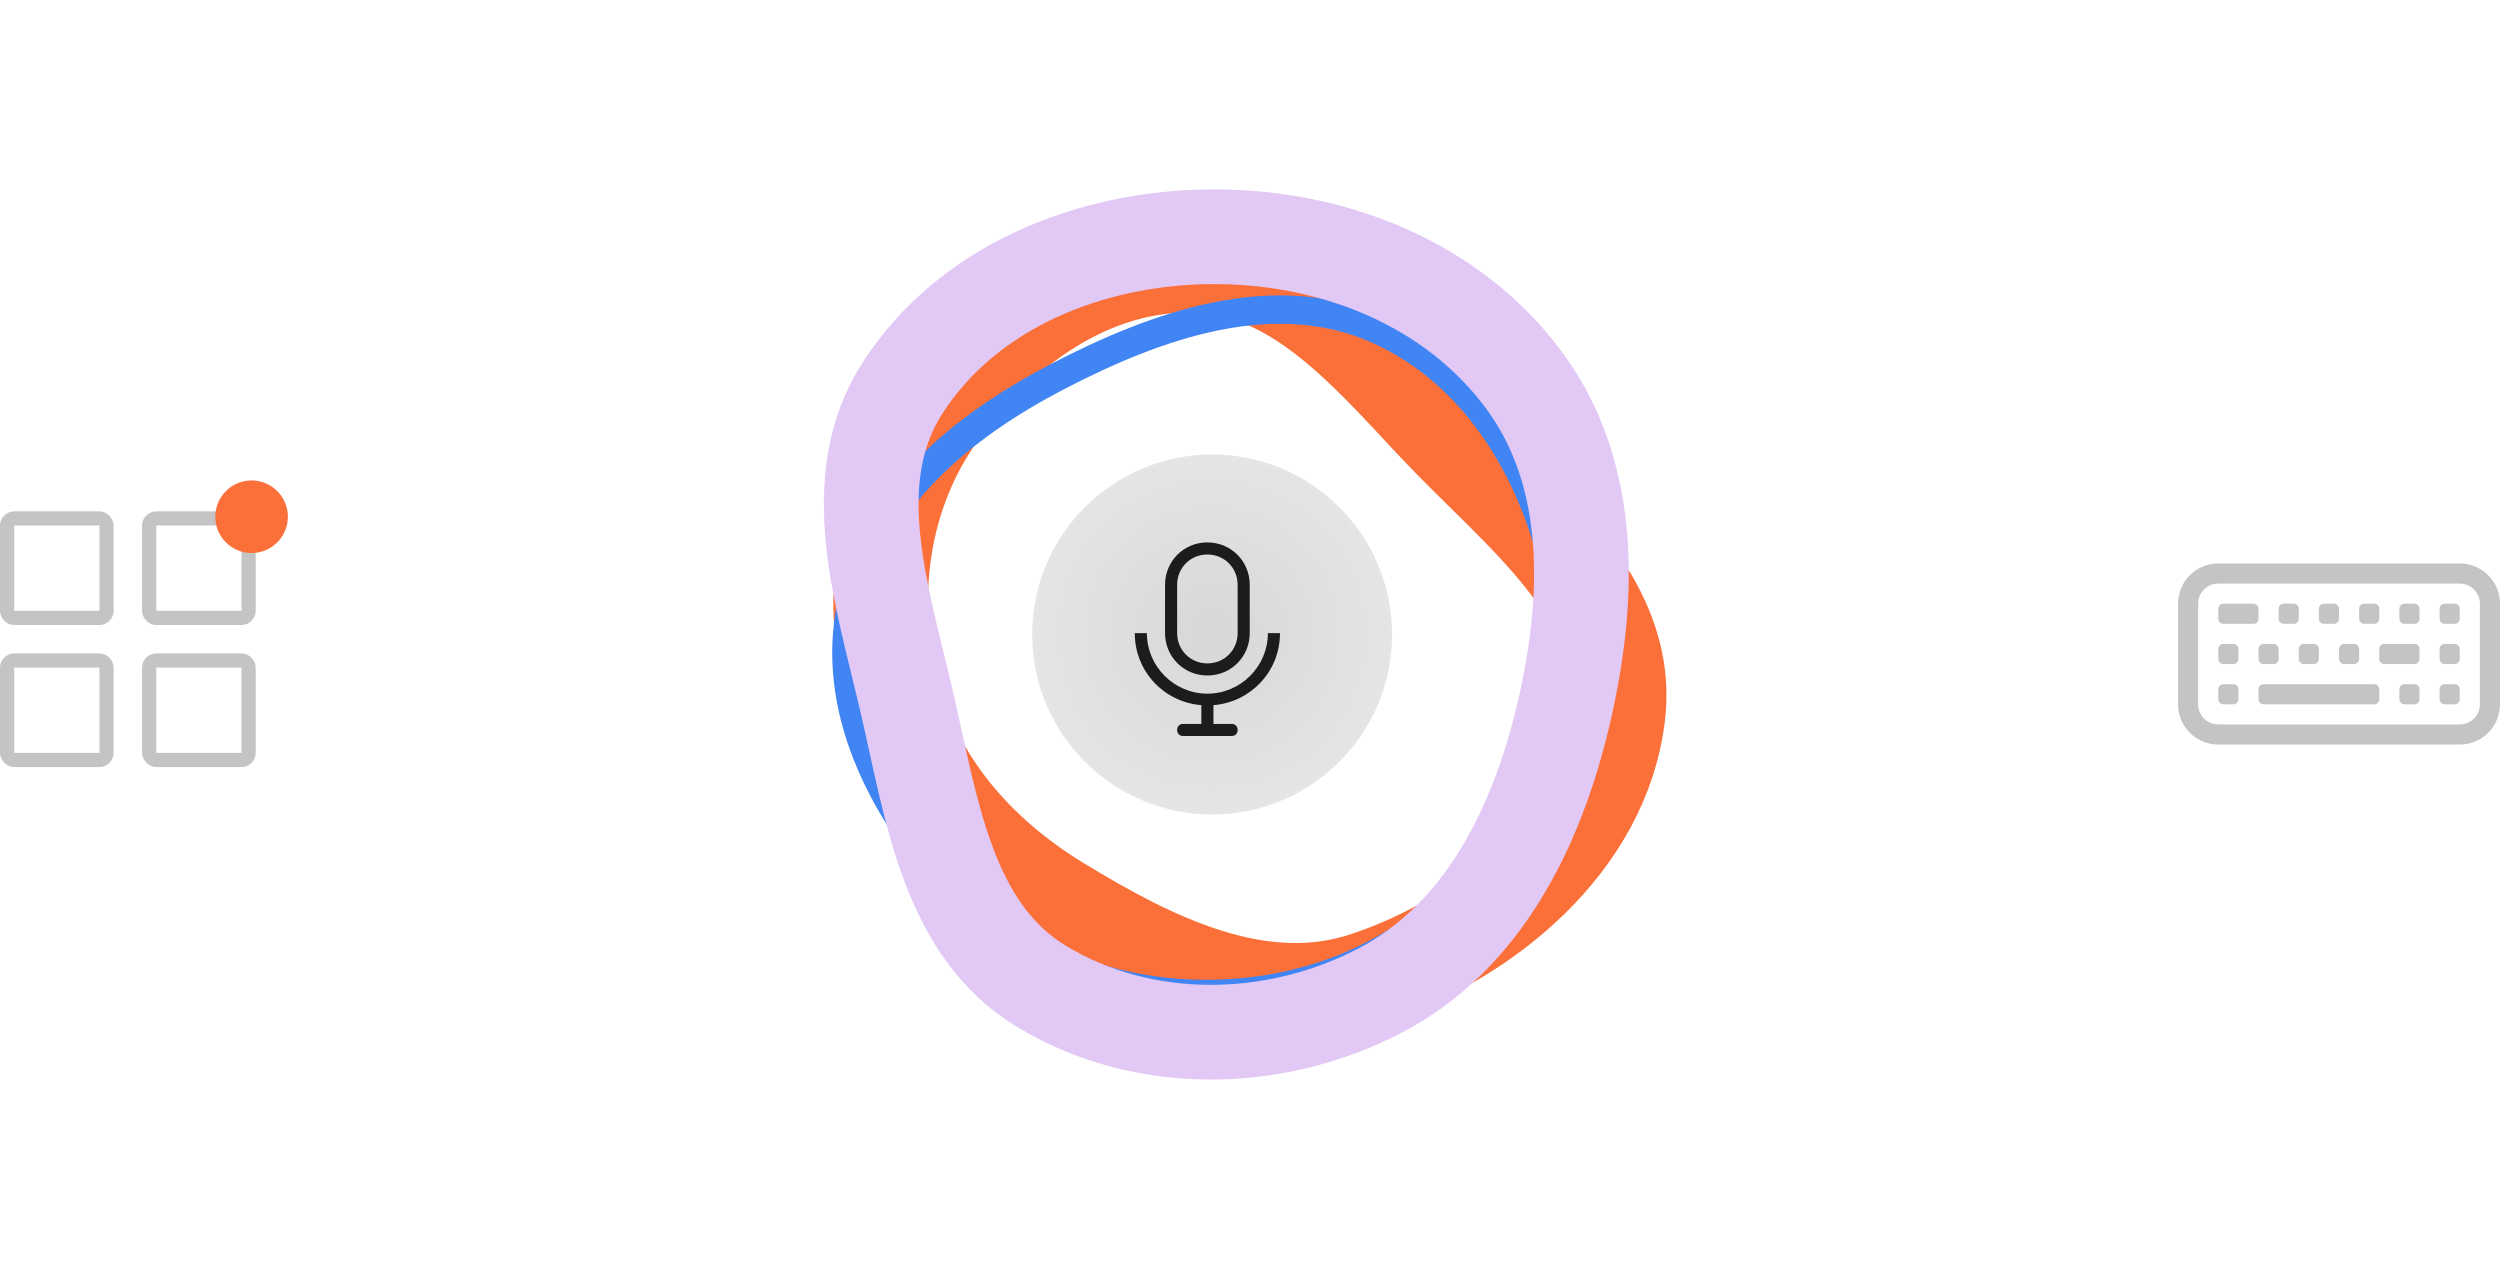 <svg width="264" height="134" viewBox="0 0 264 134" fill="none" xmlns="http://www.w3.org/2000/svg">
<g filter="url(#filter0_f_86_232)">
<path fill-rule="evenodd" clip-rule="evenodd" d="M128.099 30.718C139.982 30.58 151.875 35.177 158.986 44.787C165.864 54.084 165.492 66.359 162.818 77.642C160.187 88.746 154.864 99.43 144.8 104.644C134.449 110.007 121.589 110.229 111.626 104.164C102.49 98.603 100.922 86.95 98.502 76.463C96.06 65.883 92.201 54.586 98.085 45.49C104.488 35.595 116.389 30.853 128.099 30.718Z" stroke="#E2C8F5" stroke-width="3"/>
</g>
<g filter="url(#filter1_f_86_232)">
<path fill-rule="evenodd" clip-rule="evenodd" d="M125.285 27.936C135.962 28.179 143.393 36.981 150.739 44.802C159.447 54.073 171.615 62.91 170.035 75.582C168.362 89.008 156.181 99.071 143.445 103.32C132.308 107.036 120.984 101.433 110.955 95.294C102.395 90.053 95.717 82.446 93.325 72.637C90.878 62.603 92.361 51.994 98.353 43.613C104.731 34.691 114.383 27.689 125.285 27.936Z" stroke="#FB6F39" stroke-width="3"/>
</g>
<g filter="url(#filter2_f_86_232)">
<path fill-rule="evenodd" clip-rule="evenodd" d="M126.085 28.006C136.763 28.249 144.194 37.051 151.539 44.872C160.248 54.143 172.415 62.98 170.836 75.652C169.163 89.078 156.982 99.141 144.246 103.39C133.109 107.106 121.785 101.503 111.756 95.364C103.196 90.123 96.518 82.516 94.126 72.707C91.679 62.673 93.162 52.064 99.153 43.683C105.532 34.761 115.183 27.759 126.085 28.006Z" stroke="#FB6F39" stroke-width="10"/>
</g>
<g filter="url(#filter3_f_86_232)">
<path fill-rule="evenodd" clip-rule="evenodd" d="M164.879 63.84C166.495 74.847 161.782 85.551 154.222 93.788C147.289 101.342 137.409 105.016 127.134 104.964C116.926 104.912 107.258 101.043 100.44 93.516C93.017 85.32 87.65 74.675 89.898 63.853C92.201 52.772 101.505 45.065 111.6 39.807C122.272 34.246 134.624 29.913 145.569 34.85C156.746 39.892 163.107 51.764 164.879 63.84Z" stroke="#4185F4" stroke-width="3"/>
</g>
<g filter="url(#filter4_f_86_232)">
<path fill-rule="evenodd" clip-rule="evenodd" d="M127.673 25.003C140.474 24.855 153.286 29.807 160.946 40.16C168.356 50.174 167.955 63.398 165.074 75.554C162.24 87.515 156.506 99.025 145.664 104.642C134.514 110.419 120.661 110.658 109.928 104.124C100.085 98.133 98.397 85.58 95.79 74.282C93.159 62.885 89.001 50.716 95.341 40.917C102.238 30.257 115.058 25.149 127.673 25.003Z" stroke="#E2C8F5" stroke-width="10"/>
</g>
<g filter="url(#filter5_f_86_232)">
<circle cx="128" cy="67" r="19" fill="#E5E5E5"/>
<circle cx="128" cy="67" r="19" fill="url(#paint0_radial_86_232)" fill-opacity="0.2"/>
</g>
<path d="M127.5 71.333C129.992 71.333 131.972 69.353 131.972 66.861V61.75C131.972 59.258 129.992 57.278 127.5 57.278C125.008 57.278 123.028 59.258 123.028 61.75V66.861C123.028 69.353 125.008 71.333 127.5 71.333ZM124.306 61.75C124.306 59.961 125.711 58.556 127.5 58.556C129.289 58.556 130.694 59.961 130.694 61.75V66.861C130.694 68.65 129.289 70.055 127.5 70.055C125.711 70.055 124.306 68.65 124.306 66.861V61.75Z" fill="#1C1C1C"/>
<path d="M135.167 66.861H133.889C133.889 70.375 131.014 73.25 127.5 73.25C123.986 73.25 121.111 70.375 121.111 66.861H119.833C119.833 70.886 122.9 74.144 126.861 74.464V76.444H124.945C124.561 76.444 124.306 76.7 124.306 77.083C124.306 77.467 124.561 77.722 124.945 77.722H130.056C130.439 77.722 130.695 77.467 130.695 77.083C130.695 76.7 130.439 76.444 130.056 76.444H128.139V74.464C132.1 74.144 135.167 70.886 135.167 66.861Z" fill="#1C1C1C"/>
<rect x="0.75" y="54.75" width="10.5" height="10.5" rx="0.75" stroke="#C4C4C4" stroke-width="1.5"/>
<rect x="0.75" y="69.75" width="10.5" height="10.5" rx="0.75" stroke="#C4C4C4" stroke-width="1.5"/>
<rect x="15.75" y="54.75" width="10.5" height="10.5" rx="0.75" stroke="#C4C4C4" stroke-width="1.5"/>
<rect x="15.75" y="69.75" width="10.5" height="10.5" rx="0.75" stroke="#C4C4C4" stroke-width="1.5"/>
<path d="M27.331 58.323C29.405 57.902 30.745 55.879 30.323 53.805C29.902 51.731 27.879 50.391 25.805 50.812C23.73 51.234 22.391 53.257 22.812 55.331C23.233 57.405 25.256 58.745 27.331 58.323Z" fill="#FB6F39"/>
<g clip-path="url(#clip0_86_232)">
<path d="M259.75 61.625C260.314 61.625 260.854 61.849 261.253 62.247C261.651 62.646 261.875 63.186 261.875 63.75V74.375C261.875 74.939 261.651 75.479 261.253 75.878C260.854 76.276 260.314 76.5 259.75 76.5H234.25C233.686 76.5 233.146 76.276 232.747 75.878C232.349 75.479 232.125 74.939 232.125 74.375V63.75C232.125 63.186 232.349 62.646 232.747 62.247C233.146 61.849 233.686 61.625 234.25 61.625H259.75ZM234.25 59.5C233.123 59.5 232.042 59.948 231.245 60.745C230.448 61.542 230 62.623 230 63.75V74.375C230 75.502 230.448 76.583 231.245 77.38C232.042 78.177 233.123 78.625 234.25 78.625H259.75C260.877 78.625 261.958 78.177 262.755 77.38C263.552 76.583 264 75.502 264 74.375V63.75C264 62.623 263.552 61.542 262.755 60.745C261.958 59.948 260.877 59.5 259.75 59.5H234.25Z" fill="#C4C4C4"/>
<path d="M257.625 72.781C257.625 72.64 257.681 72.505 257.781 72.406C257.88 72.306 258.015 72.25 258.156 72.25H259.219C259.36 72.25 259.495 72.306 259.594 72.406C259.694 72.505 259.75 72.64 259.75 72.781V73.844C259.75 73.985 259.694 74.12 259.594 74.219C259.495 74.319 259.36 74.375 259.219 74.375H258.156C258.015 74.375 257.88 74.319 257.781 74.219C257.681 74.12 257.625 73.985 257.625 73.844V72.781ZM257.625 68.531C257.625 68.39 257.681 68.255 257.781 68.156C257.88 68.056 258.015 68 258.156 68H259.219C259.36 68 259.495 68.056 259.594 68.156C259.694 68.255 259.75 68.39 259.75 68.531V69.594C259.75 69.735 259.694 69.87 259.594 69.969C259.495 70.069 259.36 70.125 259.219 70.125H258.156C258.015 70.125 257.88 70.069 257.781 69.969C257.681 69.87 257.625 69.735 257.625 69.594V68.531ZM247 68.531C247 68.39 247.056 68.255 247.156 68.156C247.255 68.056 247.39 68 247.531 68H248.594C248.735 68 248.87 68.056 248.969 68.156C249.069 68.255 249.125 68.39 249.125 68.531V69.594C249.125 69.735 249.069 69.87 248.969 69.969C248.87 70.069 248.735 70.125 248.594 70.125H247.531C247.39 70.125 247.255 70.069 247.156 69.969C247.056 69.87 247 69.735 247 69.594V68.531ZM251.25 68.531C251.25 68.39 251.306 68.255 251.406 68.156C251.505 68.056 251.64 68 251.781 68H254.969C255.11 68 255.245 68.056 255.344 68.156C255.444 68.255 255.5 68.39 255.5 68.531V69.594C255.5 69.735 255.444 69.87 255.344 69.969C255.245 70.069 255.11 70.125 254.969 70.125H251.781C251.64 70.125 251.505 70.069 251.406 69.969C251.306 69.87 251.25 69.735 251.25 69.594V68.531ZM253.375 72.781C253.375 72.64 253.431 72.505 253.531 72.406C253.63 72.306 253.765 72.25 253.906 72.25H254.969C255.11 72.25 255.245 72.306 255.344 72.406C255.444 72.505 255.5 72.64 255.5 72.781V73.844C255.5 73.985 255.444 74.12 255.344 74.219C255.245 74.319 255.11 74.375 254.969 74.375H253.906C253.765 74.375 253.63 74.319 253.531 74.219C253.431 74.12 253.375 73.985 253.375 73.844V72.781ZM242.75 68.531C242.75 68.39 242.806 68.255 242.906 68.156C243.005 68.056 243.14 68 243.281 68H244.344C244.485 68 244.62 68.056 244.719 68.156C244.819 68.255 244.875 68.39 244.875 68.531V69.594C244.875 69.735 244.819 69.87 244.719 69.969C244.62 70.069 244.485 70.125 244.344 70.125H243.281C243.14 70.125 243.005 70.069 242.906 69.969C242.806 69.87 242.75 69.735 242.75 69.594V68.531ZM238.5 68.531C238.5 68.39 238.556 68.255 238.656 68.156C238.755 68.056 238.89 68 239.031 68H240.094C240.235 68 240.37 68.056 240.469 68.156C240.569 68.255 240.625 68.39 240.625 68.531V69.594C240.625 69.735 240.569 69.87 240.469 69.969C240.37 70.069 240.235 70.125 240.094 70.125H239.031C238.89 70.125 238.755 70.069 238.656 69.969C238.556 69.87 238.5 69.735 238.5 69.594V68.531ZM234.25 68.531C234.25 68.39 234.306 68.255 234.406 68.156C234.505 68.056 234.64 68 234.781 68H235.844C235.985 68 236.12 68.056 236.219 68.156C236.319 68.255 236.375 68.39 236.375 68.531V69.594C236.375 69.735 236.319 69.87 236.219 69.969C236.12 70.069 235.985 70.125 235.844 70.125H234.781C234.64 70.125 234.505 70.069 234.406 69.969C234.306 69.87 234.25 69.735 234.25 69.594V68.531ZM257.625 64.281C257.625 64.14 257.681 64.005 257.781 63.906C257.88 63.806 258.015 63.75 258.156 63.75H259.219C259.36 63.75 259.495 63.806 259.594 63.906C259.694 64.005 259.75 64.14 259.75 64.281V65.344C259.75 65.485 259.694 65.62 259.594 65.719C259.495 65.819 259.36 65.875 259.219 65.875H258.156C258.015 65.875 257.88 65.819 257.781 65.719C257.681 65.62 257.625 65.485 257.625 65.344V64.281ZM253.375 64.281C253.375 64.14 253.431 64.005 253.531 63.906C253.63 63.806 253.765 63.75 253.906 63.75H254.969C255.11 63.75 255.245 63.806 255.344 63.906C255.444 64.005 255.5 64.14 255.5 64.281V65.344C255.5 65.485 255.444 65.62 255.344 65.719C255.245 65.819 255.11 65.875 254.969 65.875H253.906C253.765 65.875 253.63 65.819 253.531 65.719C253.431 65.62 253.375 65.485 253.375 65.344V64.281ZM249.125 64.281C249.125 64.14 249.181 64.005 249.281 63.906C249.38 63.806 249.515 63.75 249.656 63.75H250.719C250.86 63.75 250.995 63.806 251.094 63.906C251.194 64.005 251.25 64.14 251.25 64.281V65.344C251.25 65.485 251.194 65.62 251.094 65.719C250.995 65.819 250.86 65.875 250.719 65.875H249.656C249.515 65.875 249.38 65.819 249.281 65.719C249.181 65.62 249.125 65.485 249.125 65.344V64.281ZM244.875 64.281C244.875 64.14 244.931 64.005 245.031 63.906C245.13 63.806 245.265 63.75 245.406 63.75H246.469C246.61 63.75 246.745 63.806 246.844 63.906C246.944 64.005 247 64.14 247 64.281V65.344C247 65.485 246.944 65.62 246.844 65.719C246.745 65.819 246.61 65.875 246.469 65.875H245.406C245.265 65.875 245.13 65.819 245.031 65.719C244.931 65.62 244.875 65.485 244.875 65.344V64.281ZM240.625 64.281C240.625 64.14 240.681 64.005 240.781 63.906C240.88 63.806 241.015 63.75 241.156 63.75H242.219C242.36 63.75 242.495 63.806 242.594 63.906C242.694 64.005 242.75 64.14 242.75 64.281V65.344C242.75 65.485 242.694 65.62 242.594 65.719C242.495 65.819 242.36 65.875 242.219 65.875H241.156C241.015 65.875 240.88 65.819 240.781 65.719C240.681 65.62 240.625 65.485 240.625 65.344V64.281ZM234.25 64.281C234.25 64.14 234.306 64.005 234.406 63.906C234.505 63.806 234.64 63.75 234.781 63.75H237.969C238.11 63.75 238.245 63.806 238.344 63.906C238.444 64.005 238.5 64.14 238.5 64.281V65.344C238.5 65.485 238.444 65.62 238.344 65.719C238.245 65.819 238.11 65.875 237.969 65.875H234.781C234.64 65.875 234.505 65.819 234.406 65.719C234.306 65.62 234.25 65.485 234.25 65.344V64.281ZM234.25 72.781C234.25 72.64 234.306 72.505 234.406 72.406C234.505 72.306 234.64 72.25 234.781 72.25H235.844C235.985 72.25 236.12 72.306 236.219 72.406C236.319 72.505 236.375 72.64 236.375 72.781V73.844C236.375 73.985 236.319 74.12 236.219 74.219C236.12 74.319 235.985 74.375 235.844 74.375H234.781C234.64 74.375 234.505 74.319 234.406 74.219C234.306 74.12 234.25 73.985 234.25 73.844V72.781ZM238.5 72.781C238.5 72.64 238.556 72.505 238.656 72.406C238.755 72.306 238.89 72.25 239.031 72.25H250.719C250.86 72.25 250.995 72.306 251.094 72.406C251.194 72.505 251.25 72.64 251.25 72.781V73.844C251.25 73.985 251.194 74.12 251.094 74.219C250.995 74.319 250.86 74.375 250.719 74.375H239.031C238.89 74.375 238.755 74.319 238.656 74.219C238.556 74.12 238.5 73.985 238.5 73.844V72.781Z" fill="#C4C4C4"/>
</g>
<defs>
<filter id="filter0_f_86_232" x="90.484" y="26.215" width="78.621" height="86.975" filterUnits="userSpaceOnUse" color-interpolation-filters="sRGB">
<feFlood flood-opacity="0" result="BackgroundImageFix"/>
<feBlend mode="normal" in="SourceGraphic" in2="BackgroundImageFix" result="shape"/>
<feGaussianBlur stdDeviation="1.5" result="effect1_foregroundBlur_86_232"/>
</filter>
<filter id="filter1_f_86_232" x="87.7" y="23.43" width="86.976" height="85.583" filterUnits="userSpaceOnUse" color-interpolation-filters="sRGB">
<feFlood flood-opacity="0" result="BackgroundImageFix"/>
<feBlend mode="normal" in="SourceGraphic" in2="BackgroundImageFix" result="shape"/>
<feGaussianBlur stdDeviation="1.5" result="effect1_foregroundBlur_86_232"/>
</filter>
<filter id="filter2_f_86_232" x="68.001" y="3" width="127.976" height="126.583" filterUnits="userSpaceOnUse" color-interpolation-filters="sRGB">
<feFlood flood-opacity="0" result="BackgroundImageFix"/>
<feBlend mode="normal" in="SourceGraphic" in2="BackgroundImageFix" result="shape"/>
<feGaussianBlur stdDeviation="10" result="effect1_foregroundBlur_86_232"/>
</filter>
<filter id="filter3_f_86_232" x="84.879" y="28.191" width="84.817" height="81.274" filterUnits="userSpaceOnUse" color-interpolation-filters="sRGB">
<feFlood flood-opacity="0" result="BackgroundImageFix"/>
<feBlend mode="normal" in="SourceGraphic" in2="BackgroundImageFix" result="shape"/>
<feGaussianBlur stdDeviation="1.5" result="effect1_foregroundBlur_86_232"/>
</filter>
<filter id="filter4_f_86_232" x="67.001" y="0" width="124.999" height="134" filterUnits="userSpaceOnUse" color-interpolation-filters="sRGB">
<feFlood flood-opacity="0" result="BackgroundImageFix"/>
<feBlend mode="normal" in="SourceGraphic" in2="BackgroundImageFix" result="shape"/>
<feGaussianBlur stdDeviation="10" result="effect1_foregroundBlur_86_232"/>
</filter>
<filter id="filter5_f_86_232" x="105" y="44" width="46" height="46" filterUnits="userSpaceOnUse" color-interpolation-filters="sRGB">
<feFlood flood-opacity="0" result="BackgroundImageFix"/>
<feBlend mode="normal" in="SourceGraphic" in2="BackgroundImageFix" result="shape"/>
<feGaussianBlur stdDeviation="2" result="effect1_foregroundBlur_86_232"/>
</filter>
<radialGradient id="paint0_radial_86_232" cx="0" cy="0" r="1" gradientUnits="userSpaceOnUse" gradientTransform="translate(128 67) rotate(90) scale(19)">
<stop stop-color="#9EA0AC"/>
<stop offset="1" stop-color="#E5E5E5"/>
</radialGradient>
<clipPath id="clip0_86_232">
<rect width="34" height="34" fill="white" transform="translate(230 51)"/>
</clipPath>
</defs>
</svg>
